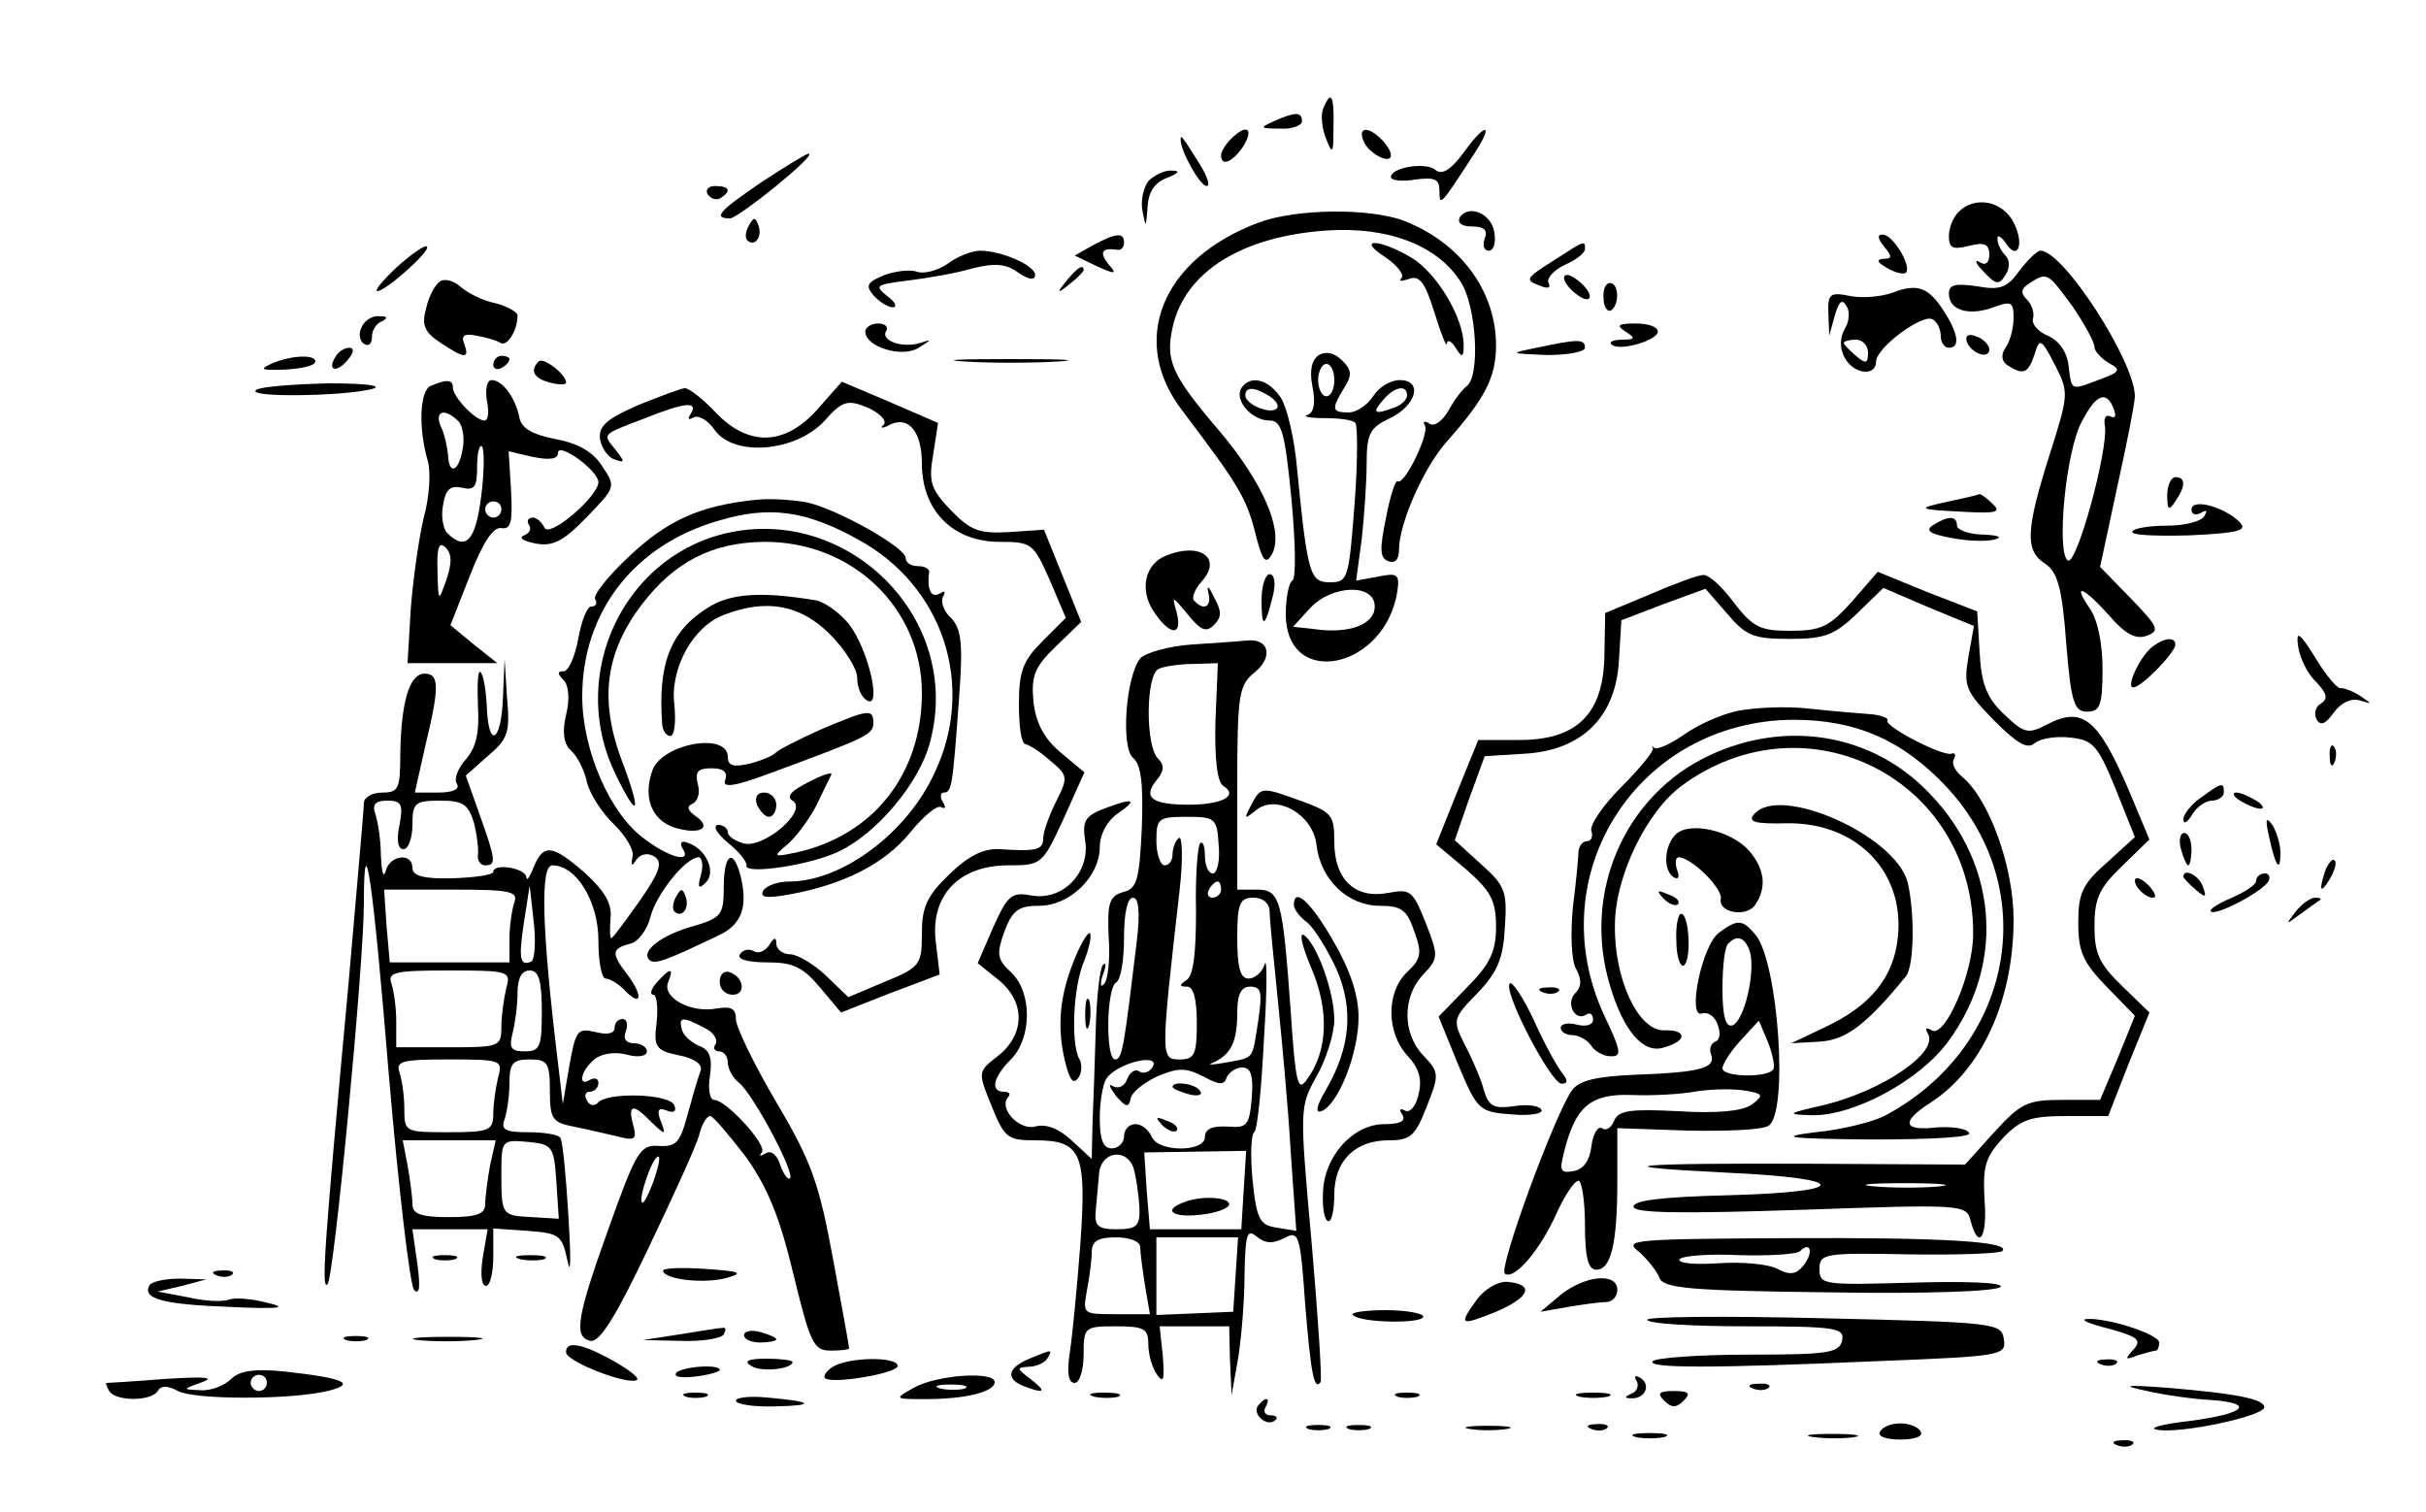 <?xml version="1.0" standalone="no"?>
<!DOCTYPE svg PUBLIC "-//W3C//DTD SVG 20010904//EN"
 "http://www.w3.org/TR/2001/REC-SVG-20010904/DTD/svg10.dtd">
<svg version="1.0" xmlns="http://www.w3.org/2000/svg"
 width="300pt" height="187pt" viewBox="0 0 300 187"
 preserveAspectRatio="xMidYMid meet">
<g transform="translate(0,187) scale(0.1,-0.1)"
fill="#000000" stroke="none">
<path d="M1636 1735 c-3 -8 -1 -25 4 -37 8 -20 9 -18 9 15 1 39 -3 47 -13 22z"/>
<path d="M1575 1720 c-18 -8 -17 -9 8 -9 15 -1 27 4 27 9 0 12 -8 12 -35 0z"/>
<path d="M1522 1698 c-7 -7 -12 -16 -12 -20 0 -15 15 -8 28 12 13 22 3 27 -16
8z"/>
<path d="M1686 1696 c6 -16 34 -30 34 -18 0 5 -5 13 -12 20 -16 16 -29 15 -22
-2z"/>
<path d="M1809 1680 c-15 -20 -26 -27 -34 -20 -12 10 -55 3 -55 -9 0 -4 14 -6
30 -3 24 3 30 1 30 -14 0 -20 1 -19 45 49 23 36 11 35 -16 -3z"/>
<path d="M1460 1697 c0 -14 24 -57 32 -57 5 0 1 12 -9 28 -22 35 -23 36 -23
29z"/>
<path d="M942 1645 c-53 -36 -61 -45 -39 -45 11 1 108 79 97 80 -3 0 -29 -16
-58 -35z"/>
<path d="M1420 1646 c-6 -8 -10 -25 -7 -38 4 -20 4 -20 6 5 1 19 8 31 24 37
15 6 17 9 6 9 -9 1 -22 -6 -29 -13z"/>
<path d="M875 1630 c4 -6 11 -8 16 -5 14 9 11 15 -7 15 -8 0 -12 -5 -9 -10z"/>
<path d="M2422 1608 c-7 -7 -12 -20 -12 -30 0 -15 5 -17 25 -12 19 5 25 2 25
-11 0 -10 -5 -14 -12 -9 -7 4 -5 -2 5 -12 15 -16 19 -17 27 -4 6 9 5 19 0 24
-6 6 -10 15 -10 21 0 5 4 3 10 -5 15 -24 24 -2 10 25 -14 27 -48 33 -68 13z"/>
<path d="M1557 1595 c-121 -45 -162 -147 -94 -234 68 -90 78 -106 89 -149 9
-36 13 -41 21 -27 15 28 -11 88 -65 152 -59 69 -67 87 -58 128 15 69 86 113
191 120 75 5 136 -18 165 -63 20 -30 25 -119 7 -130 -5 -4 -15 -17 -22 -30 -7
-12 -17 -20 -23 -16 -6 4 -9 3 -6 -2 6 -10 -26 -76 -34 -69 -2 2 -9 -18 -14
-45 -8 -39 -8 -50 3 -54 8 -3 13 2 13 14 0 33 31 103 60 135 46 52 60 78 60
118 0 67 -44 127 -114 154 -42 16 -133 15 -179 -2z"/>
<path d="M1805 1601 c-3 -7 3 -11 15 -11 16 0 20 -5 16 -15 -3 -8 -1 -15 5
-15 6 0 9 10 7 22 -3 24 -32 36 -43 19z"/>
<path d="M926 1591 c-4 -7 -5 -15 -2 -18 9 -9 19 4 14 18 -4 11 -6 11 -12 0z"/>
<path d="M1352 1567 l-23 -13 27 -13 c24 -11 26 -10 14 3 -11 15 -7 20 13 17
4 0 7 4 7 9 0 13 -10 12 -38 -3z"/>
<path d="M2330 1565 c10 -12 10 -15 -1 -15 -9 -1 -8 -4 4 -11 10 -6 21 -9 24
-6 7 8 -16 47 -29 47 -7 0 -6 -5 2 -15z"/>
<path d="M491 1540 c-18 -17 -29 -30 -24 -30 11 1 66 50 61 55 -2 3 -19 -9
-37 -25z"/>
<path d="M1713 1552 c15 -10 24 -22 20 -26 -4 -4 0 -4 9 -1 13 5 20 -3 32 -42
8 -26 15 -43 15 -38 1 6 6 3 11 -5 8 -13 10 -12 10 3 0 34 -33 89 -64 108 -40
24 -70 25 -33 1z"/>
<path d="M1923 1549 c-38 -24 -38 -25 -17 -33 8 -3 12 -2 9 4 -3 5 5 15 19 22
14 6 26 15 26 20 0 11 0 11 -37 -13z"/>
<path d="M1172 1544 c-13 -9 -30 -13 -38 -10 -8 3 -26 1 -40 -4 -22 -9 -24
-13 -14 -25 7 -8 18 -15 24 -15 6 0 3 7 -7 14 -16 13 -14 14 25 19 24 3 60 9
80 15 28 7 42 6 57 -5 13 -9 21 -10 21 -3 0 12 -42 30 -68 30 -10 0 -28 -7
-40 -16z"/>
<path d="M2497 1535 c-15 -21 -24 -24 -52 -19 -27 4 -35 2 -35 -9 0 -21 25
-28 55 -17 22 8 25 7 25 -13 0 -12 -4 -29 -10 -37 -6 -9 -5 -17 3 -22 19 -12
25 -10 33 14 6 20 8 20 25 -13 18 -35 17 -37 -7 -113 -29 -92 -30 -117 -5
-133 15 -10 21 -29 26 -97 6 -75 10 -86 26 -86 16 0 19 8 19 53 0 31 -6 61
-16 75 -22 32 -8 27 25 -10 20 -23 33 -29 46 -24 16 6 14 11 -20 46 l-38 39
21 98 c12 54 22 105 22 113 0 43 -89 181 -117 180 -4 0 -16 -12 -26 -25z m66
-44 c15 -22 27 -44 27 -50 0 -5 8 -14 18 -20 15 -8 14 -11 -11 -20 -37 -14
-35 -15 -39 17 -2 17 -12 31 -26 37 -12 5 -20 15 -18 21 2 6 -1 17 -7 23 -9 9
-8 14 3 21 22 14 22 13 53 -29z m51 -127 c3 -8 2 -12 -4 -9 -6 3 -9 -2 -7 -12
4 -30 -35 -173 -46 -166 -14 9 -3 133 17 171 18 35 31 40 40 16z"/>
<path d="M1319 1523 c-13 -16 -12 -17 4 -4 9 7 17 15 17 17 0 8 -8 3 -21 -13z"/>
<path d="M544 1522 c-6 -4 -14 -19 -17 -33 -6 -21 -2 -30 18 -43 30 -20 36
-20 29 -1 -4 10 0 13 15 10 12 -2 25 -6 30 -9 8 -5 21 15 21 34 0 4 -12 11
-27 15 -16 3 -35 13 -43 20 -9 8 -20 11 -26 7z"/>
<path d="M1940 1515 c7 -8 17 -15 22 -15 6 0 5 7 -2 15 -7 8 -17 15 -22 15 -6
0 -5 -7 2 -15z"/>
<path d="M1983 1501 c0 -11 5 -17 9 -15 11 7 10 34 -1 34 -6 0 -9 -9 -8 -19z"/>
<path d="M2340 1508 c-14 -5 -37 -7 -52 -4 -25 5 -28 3 -27 -22 l1 -27 7 25
c5 17 9 21 14 12 5 -6 4 -20 -2 -29 -6 -11 -6 -24 0 -35 11 -21 39 -24 39 -5
0 17 58 60 70 52 6 -3 10 -13 10 -21 0 -8 5 -14 10 -14 14 0 12 17 -6 45 -19
30 -33 35 -64 23z m-30 -74 c0 -14 -3 -14 -15 -4 -8 7 -15 14 -15 16 0 2 7 4
15 4 8 0 15 -7 15 -16z"/>
<path d="M447 1465 c-4 -8 -2 -17 3 -20 6 -4 10 0 10 9 0 8 6 17 13 19 7 4 6
6 -4 6 -9 1 -19 -6 -22 -14z"/>
<path d="M1070 1460 c0 -19 46 -33 66 -20 16 10 17 11 2 6 -22 -7 -50 3 -42
15 3 5 -2 9 -10 9 -9 0 -16 -5 -16 -10z"/>
<path d="M2010 1460 c13 -8 12 -10 -4 -10 -11 0 -17 -3 -13 -6 9 -9 57 5 57
16 0 6 -12 10 -27 10 -22 0 -25 -2 -13 -10z"/>
<path d="M2432 1448 c5 -15 28 -23 28 -10 0 5 -7 13 -16 16 -10 4 -14 1 -12
-6z"/>
<path d="M1900 1440 c-34 -7 -34 -7 13 -9 26 0 47 4 47 9 0 11 -8 11 -60 0z"/>
<path d="M415 1429 c-11 -17 1 -21 15 -4 8 9 8 15 2 15 -6 0 -14 -5 -17 -11z"/>
<path d="M1631 1431 c-9 -6 -12 -19 -8 -39 4 -20 2 -32 -6 -35 -7 -2 3 -4 21
-4 17 0 35 -2 38 -6 3 -3 3 -49 -1 -101 -7 -91 -8 -96 -30 -96 -25 0 -28 8
-41 140 -3 36 -12 75 -20 88 -15 23 -38 29 -49 12 -9 -15 13 -40 35 -40 15 0
19 -15 27 -97 5 -54 6 -99 1 -101 -4 -2 -8 -21 -8 -41 0 -94 123 -69 138 28 3
21 0 23 -24 18 l-27 -5 7 52 c3 28 6 70 6 93 0 36 4 44 27 55 35 16 43 48 14
48 -12 0 -26 -9 -33 -20 -7 -11 -21 -20 -30 -20 -21 0 -22 4 -6 30 10 16 10
22 -2 34 -10 10 -20 12 -29 7z m19 -31 c0 -11 -4 -20 -10 -20 -5 0 -10 9 -10
20 0 11 5 20 10 20 6 0 10 -9 10 -20z m-80 -20 c8 -5 12 -12 9 -15 -8 -8 -39
5 -39 16 0 11 11 11 30 -1z m170 1 c0 -5 -7 -12 -16 -15 -24 -9 -28 -7 -14 9
14 17 30 20 30 6z m-40 -261 c0 -22 -31 -34 -74 -28 l-27 3 21 23 c27 29 80
31 80 2z"/>
<path d="M335 1420 c-15 -7 -11 -8 17 -7 21 1 38 5 38 10 0 9 -30 8 -55 -3z"/>
<path d="M610 1419 c0 -5 5 -7 10 -4 6 3 10 8 10 11 0 2 -4 4 -10 4 -5 0 -10
-5 -10 -11z"/>
<path d="M666 1423 c-11 -11 -6 -21 14 -26 11 -3 20 -3 20 0 0 10 -28 32 -34
26z"/>
<path d="M1193 1423 c31 -2 83 -2 115 0 31 2 5 3 -58 3 -63 0 -89 -1 -57 -3z"/>
<path d="M317 1388 c-15 -10 109 -8 143 1 15 4 -7 7 -53 7 -43 -1 -84 -4 -90
-8z"/>
<path d="M533 1393 c-14 -5 -16 -52 -4 -93 4 -14 2 -45 -5 -70 -6 -25 -13 -75
-16 -112 l-4 -68 56 0 55 0 -29 23 -29 24 24 61 c16 41 29 61 39 59 12 -2 14
8 12 46 l-3 49 30 -7 c20 -4 31 -3 31 5 0 14 49 -21 50 -36 0 -18 -62 -71 -67
-56 -3 6 -9 12 -14 12 -6 0 -8 -4 -5 -9 4 -5 0 -11 -6 -13 -7 -3 -1 -7 14 -10
21 -4 34 2 63 32 36 37 37 38 20 63 -11 18 -30 29 -58 34 -30 6 -43 14 -45 28
-5 24 -21 45 -34 45 -6 0 -8 -11 -6 -25 3 -14 2 -25 -3 -25 -11 0 -39 29 -39
41 0 10 -8 10 -27 2z m34 -44 c5 -5 8 -21 5 -35 -5 -28 -17 -32 -18 -6 -1 9
-4 25 -9 35 -8 19 5 23 22 6z m28 -93 c-7 -55 -19 -68 -42 -45 -5 5 -8 21 -5
35 3 19 9 24 23 21 16 -4 19 1 19 26 0 17 3 28 6 25 3 -4 3 -31 -1 -62z m25
-16 c0 -5 -4 -10 -10 -10 -5 0 -10 5 -10 10 0 6 5 10 10 10 6 0 10 -4 10 -10z
m-68 -87 c-10 -28 -10 -28 -11 12 -1 28 2 36 10 28 8 -8 8 -19 1 -40z"/>
<path d="M1011 1364 c-40 -45 -85 -47 -126 -4 -16 17 -33 30 -38 30 -4 0 -31
-10 -58 -21 -39 -17 -49 -26 -47 -42 2 -11 10 -23 18 -25 13 -5 13 -3 1 12
-16 20 -18 18 37 39 50 20 66 21 56 5 -4 -6 -3 -8 4 -4 6 3 18 -4 26 -16 24
-33 99 -27 135 11 23 26 29 27 54 17 15 -7 24 -16 20 -21 -5 -4 -3 -5 4 -2 25
15 43 -5 43 -46 0 -58 38 -97 96 -97 40 0 42 -2 62 -47 l20 -47 -29 -29 c-24
-24 -29 -37 -29 -78 0 -27 3 -49 8 -49 4 -1 18 -9 30 -20 23 -19 23 -21 8 -51
-9 -18 -16 -38 -16 -46 0 -14 -9 -16 -54 -13 -20 1 -38 -8 -62 -31 -28 -27
-34 -41 -34 -73 0 -39 -2 -42 -46 -60 l-45 -19 -28 27 c-15 14 -35 26 -44 26
-9 0 -17 6 -17 13 0 9 -3 8 -9 -2 -5 -7 -13 -11 -19 -7 -6 3 -13 2 -17 -4 -4
-6 9 -10 34 -10 32 0 44 -6 65 -31 l26 -31 61 24 61 23 -5 42 c-6 56 29 93 90
93 41 0 42 1 68 57 l26 58 -30 25 c-20 17 -30 36 -33 62 -3 32 1 43 28 69 l31
30 -23 57 -23 57 -44 -3 c-36 -2 -47 2 -71 27 -25 26 -28 35 -22 69 l6 39 -60
26 -59 25 -30 -34z"/>
<path d="M2680 1258 c0 -19 2 -20 10 -8 13 19 13 30 0 30 -5 0 -10 -10 -10
-22z"/>
<path d="M935 1252 c-69 -7 -109 -25 -156 -69 -27 -25 -46 -49 -43 -54 3 -5 1
-9 -5 -9 -5 0 -12 -18 -16 -40 -4 -22 -12 -40 -18 -40 -8 0 -8 -3 0 -11 6 -6
8 -23 3 -43 -5 -21 -3 -36 6 -44 8 -7 17 -25 20 -40 4 -15 19 -38 34 -52 14
-14 25 -32 22 -40 -2 -11 -1 -12 5 -3 5 7 14 9 22 4 11 -7 7 -19 -18 -55 -18
-25 -33 -46 -35 -46 -2 0 -2 11 -1 25 2 17 -7 33 -31 55 -41 36 -52 37 -64 8
-5 -13 -9 -18 -9 -13 -1 12 -41 18 -41 7 0 -4 -23 -7 -50 -8 -36 -1 -50 3 -50
13 0 19 -28 16 -33 -4 -3 -10 -5 -1 -6 19 0 20 -4 43 -7 52 -4 11 0 16 15 16
17 0 20 -4 15 -30 -4 -19 -2 -30 5 -30 6 0 11 14 11 30 0 27 3 30 34 30 28 0
35 -4 42 -27 4 -16 6 -34 5 -40 -1 -7 3 -13 9 -13 14 0 13 7 -7 63 l-17 48 27
24 c25 21 28 29 24 72 l-3 48 -2 -47 c-2 -56 -18 -65 -20 -12 -1 20 -4 40 -8
43 -3 3 -4 -15 -3 -41 2 -34 -2 -52 -15 -67 -10 -11 -15 -25 -11 -30 4 -7 -5
-11 -23 -11 l-29 0 13 58 c18 74 17 89 -1 89 -19 0 -29 -36 -30 -99 0 -43 -2
-48 -22 -48 -13 0 -23 -6 -23 -13 0 -7 -9 -108 -19 -223 -30 -325 -34 -380
-26 -372 8 7 45 395 45 472 0 102 11 31 31 -215 12 -140 26 -258 31 -264 7 -7
8 4 4 33 l-6 42 46 0 47 0 -6 -35 c-3 -19 -2 -35 4 -35 5 0 9 16 9 36 l0 35
43 -3 c39 -3 42 -5 49 -38 4 -19 4 6 1 55 -3 50 -7 93 -10 98 -2 4 -20 7 -40
7 -28 0 -34 3 -29 16 3 9 6 29 6 45 0 24 4 29 25 29 22 0 25 -4 25 -39 0 -34
3 -39 29 -44 16 -3 40 -9 54 -12 22 -6 25 -4 20 14 -7 26 0 27 23 3 17 -16 18
-16 11 2 -5 13 -3 17 7 13 9 -4 13 -1 10 6 -5 15 -85 17 -95 3 -4 -4 -10 -3
-13 3 -4 6 -2 11 3 11 6 0 11 5 11 11 0 5 -4 7 -10 4 -16 -10 -12 11 5 25 8 7
25 10 40 6 14 -4 25 -2 25 4 0 5 -7 10 -16 10 -10 0 -14 6 -10 15 3 8 1 15 -4
15 -6 0 -10 -5 -10 -11 0 -7 -9 -9 -24 -5 -22 5 -24 2 -32 -42 l-8 -47 -7 59
c-19 159 -21 236 -6 236 30 0 57 -45 57 -93 0 -26 4 -47 9 -47 5 0 17 -7 25
-16 20 -20 21 -4 1 22 -19 25 -19 31 4 37 10 2 21 17 25 32 7 29 44 75 60 75
4 0 6 -10 3 -21 -5 -17 -3 -19 6 -10 13 13 0 42 -23 49 -7 3 -10 0 -6 -7 12
-18 -14 -13 -46 11 -43 30 -78 110 -78 177 0 104 64 187 168 217 63 19 108 13
173 -23 105 -57 146 -180 95 -288 -34 -75 -115 -135 -180 -135 -14 0 -28 -5
-32 -11 -5 -9 4 -10 32 -5 67 12 118 38 149 76 17 21 34 35 39 32 5 -3 6 0 2
6 -4 7 -3 12 1 12 10 0 11 7 19 117 5 68 3 85 -10 99 -9 8 -13 20 -10 26 4 7
2 8 -4 4 -11 -6 -16 6 -13 27 0 4 -6 7 -14 7 -8 0 -15 4 -15 10 0 13 -85 61
-123 69 -18 3 -45 5 -62 3z m-299 -498 c-3 -9 -6 -29 -6 -45 l0 -29 -74 0 -74
0 -4 45 -3 45 83 0 c73 0 83 -2 78 -16z m21 -73 c-14 -6 -16 3 -9 49 l7 45 5
-45 c3 -25 1 -47 -3 -49z m-31 -33 c-3 -13 -6 -34 -6 -48 0 -24 -2 -25 -65
-25 l-65 0 0 32 c0 17 -3 38 -6 47 -5 14 5 16 71 16 75 0 77 -1 71 -22z m44
-28 c0 -44 -2 -50 -21 -50 -17 0 -20 4 -15 23 3 12 6 34 6 50 0 17 5 27 15 27
11 0 15 -12 15 -50z m-54 -82 c-3 -13 -6 -33 -6 -45 0 -21 -5 -23 -55 -23 -54
0 -55 0 -55 29 0 16 -3 36 -6 45 -5 14 4 16 61 16 65 0 67 -1 61 -22z m-10
-109 c-3 -17 -6 -39 -6 -48 0 -12 -10 -16 -45 -16 -35 0 -45 4 -45 16 0 9 -3
31 -6 48 l-6 31 57 0 58 0 -7 -31z m82 -20 l3 -46 -33 2 c-38 2 -38 2 -38 56
0 39 1 40 33 37 30 -3 32 -5 35 -49z"/>
<path d="M2410 1250 c-42 -9 -39 -10 21 -13 38 -2 44 0 33 10 -7 7 -14 12 -16
12 -2 -1 -19 -5 -38 -9z"/>
<path d="M2710 1240 c0 -6 5 -8 12 -4 7 4 8 3 4 -4 -4 -7 -25 -12 -46 -12 -21
0 -41 -3 -43 -7 -3 -5 29 -6 70 -5 63 3 73 6 62 17 -20 19 -59 29 -59 15z"/>
<path d="M2391 1221 c-11 -7 -5 -11 21 -16 20 -4 44 -5 55 -2 10 3 4 5 -14 6
-18 0 -33 6 -33 11 0 12 -10 13 -29 1z"/>
<path d="M881 1206 c-118 -39 -176 -178 -120 -293 29 -60 33 -49 7 19 -27 74
-19 132 26 191 40 52 86 76 150 77 110 1 196 -82 196 -187 0 -100 -60 -176
-155 -197 -29 -6 -30 -6 -10 11 11 10 27 32 35 48 8 17 16 33 18 37 2 4 -11 0
-28 -9 -22 -11 -28 -18 -20 -23 20 -12 -35 -59 -60 -53 -11 3 -20 9 -20 14 0
5 -6 9 -12 9 -7 -1 -2 -10 12 -22 14 -11 24 -24 23 -28 -3 -12 78 0 114 17 47
22 100 85 113 135 43 159 -112 304 -269 254z"/>
<path d="M1442 1183 c-26 -10 -33 -42 -16 -68 20 -31 37 -33 29 -2 -6 21 -6
21 14 -3 16 -20 23 -22 32 -13 10 10 10 17 0 35 -6 13 -9 15 -7 6 5 -18 -5
-24 -17 -11 -4 3 0 14 9 24 26 29 -2 49 -44 32z"/>
<path d="M1560 1128 c0 -36 4 -35 14 5 4 16 2 27 -4 27 -5 0 -10 -14 -10 -32z"/>
<path d="M2040 1135 l-55 -23 -1 -52 c-1 -73 -34 -105 -105 -105 l-51 0 -26
-64 -26 -65 37 -31 c31 -27 37 -39 37 -71 0 -30 -7 -46 -36 -75 l-35 -36 24
-59 c24 -57 26 -59 67 -62 23 -2 39 1 36 6 -3 5 -18 7 -35 4 -24 -3 -30 0 -36
20 -3 12 -14 38 -23 55 -16 32 -16 33 15 65 25 26 32 43 34 82 3 44 0 51 -29
77 l-33 30 18 52 19 52 49 3 c71 4 113 45 117 115 l3 50 52 20 52 19 27 -31
c23 -27 32 -31 77 -31 44 0 56 5 83 31 l33 32 56 -24 56 -23 -7 -39 c-6 -36
-3 -42 32 -78 28 -28 41 -36 50 -28 7 6 27 9 44 7 28 -3 34 -9 56 -63 l24 -60
-35 -32 c-30 -26 -35 -38 -35 -74 0 -36 6 -49 35 -79 l35 -36 -21 -52 -22 -52
-47 0 c-43 0 -51 -4 -84 -40 l-36 -40 -187 1 c-228 1 -269 -3 -108 -11 155 -7
155 -24 0 -28 -77 -2 -115 -6 -115 -14 0 -8 56 -9 206 -4 202 7 206 7 211 -14
10 -37 21 -20 17 28 -2 40 1 51 23 75 22 23 35 27 78 27 l52 0 25 64 26 64
-34 33 c-28 27 -34 40 -34 74 0 34 6 47 34 74 l34 33 -26 62 c-38 88 -57 103
-101 80 -23 -12 -28 -11 -53 13 -21 20 -28 37 -30 77 l-3 50 -62 24 -61 25
-32 -37 c-28 -31 -38 -36 -76 -36 -37 0 -46 4 -70 35 -14 19 -31 35 -38 34 -6
0 -36 -11 -66 -24z m358 -732 c-21 -2 -57 -2 -80 0 -24 2 -7 4 37 4 44 0 63
-2 43 -4z"/>
<path d="M876 1119 c-47 -29 -63 -70 -57 -146 1 -7 5 -13 10 -13 5 0 7 17 5
38 -6 45 23 98 62 112 52 20 94 12 130 -24 19 -19 34 -43 34 -54 0 -12 5 -24
12 -28 19 -12 2 63 -22 94 -12 15 -32 29 -43 30 -67 11 -104 8 -131 -9z"/>
<path d="M2842 1070 c2 -13 11 -33 22 -43 14 -15 15 -21 6 -27 -7 -4 -9 -13
-5 -20 5 -8 11 -5 21 9 9 12 21 18 32 15 16 -5 16 -5 0 6 -10 6 -21 10 -24 9
-4 0 -18 16 -31 38 -20 32 -24 34 -21 13z"/>
<path d="M1473 1073 c-28 -2 -56 -10 -63 -17 -18 -23 -24 -110 -9 -123 10 -8
13 -32 11 -86 -3 -65 -6 -76 -23 -80 -17 -5 -20 -13 -18 -56 2 -28 -1 -54 -6
-58 -4 -5 -5 1 -1 12 4 11 4 16 0 12 -4 -4 -8 -40 -9 -80 -1 -39 -3 -92 -4
-116 l-1 -44 -25 23 c-15 14 -31 21 -45 17 -20 -5 -46 23 -33 37 3 3 1 6 -5 6
-18 0 -14 18 8 40 26 26 27 83 0 108 -17 16 -18 22 -8 50 10 27 18 32 43 32
38 0 75 36 75 73 0 15 9 32 22 41 26 18 20 20 -17 6 -23 -9 -27 -15 -23 -40 6
-40 -29 -75 -68 -67 -23 4 -28 0 -46 -40 l-19 -44 25 -20 c34 -27 34 -67 1
-94 -26 -20 -26 -20 -9 -62 16 -40 20 -43 54 -43 57 0 64 -15 56 -128 -4 -53
-10 -114 -13 -134 -4 -25 -2 -38 6 -38 6 0 11 16 11 35 0 34 1 35 40 35 35 0
40 -3 40 -22 0 -13 5 -30 11 -38 8 -11 9 -6 7 23 l-4 37 43 0 43 0 1 -42 2
-43 8 45 c4 25 8 71 8 104 1 50 3 57 15 47 11 -9 20 -9 34 -2 18 10 20 5 26
-82 7 -85 11 -107 19 -96 2 2 -3 80 -11 172 -15 167 -15 168 6 206 12 21 22
53 22 70 0 35 -22 95 -38 105 -6 3 -1 -16 10 -42 22 -52 20 -102 -6 -137 -11
-16 -14 -5 -20 86 -10 138 -13 149 -42 149 l-24 0 0 126 c0 117 2 127 22 143
23 19 17 42 -10 39 -9 -1 -40 -3 -69 -5z m30 -95 c-1 -47 2 -75 10 -80 19 -12
-2 -23 -43 -23 -46 0 -57 9 -40 30 10 12 10 19 2 27 -16 16 -15 105 1 111 6 3
26 6 42 6 l31 1 -3 -72z m4 -153 c2 -19 -2 -35 -7 -35 -6 0 -10 10 -10 22 0
12 -3 19 -6 15 -3 -3 -6 -41 -5 -83 0 -52 -3 -81 -12 -86 -9 -6 -9 -8 1 -8 8
0 12 -16 12 -45 0 -39 -3 -45 -21 -45 -24 0 -24 1 0 212 4 37 3 64 -1 62 -4
-3 -8 -12 -8 -20 0 -8 -4 -14 -10 -14 -5 0 -10 14 -10 30 0 28 2 30 38 30 35
0 37 -2 39 -35z m3 -55 c0 -5 -5 -10 -11 -10 -5 0 -7 5 -4 10 3 6 8 10 11 10
2 0 4 -4 4 -10z m-104 -62 c-16 -132 -18 -148 -27 -148 -12 0 -11 87 1 95 6 3
10 28 10 56 0 29 4 49 11 49 7 0 9 -17 5 -52z m164 35 c0 -10 5 -58 10 -108 5
-49 13 -134 16 -188 l7 -99 -24 4 c-21 3 -25 10 -30 58 -3 30 -2 57 2 60 4 3
9 55 12 115 4 61 4 102 1 93 -3 -10 -12 -18 -20 -18 -10 0 -14 13 -14 50 0 43
3 50 20 50 12 0 20 -7 20 -17z m-14 -135 c-8 -50 -4 -45 -41 -52 -17 -3 -23
-3 -15 0 22 10 30 25 30 62 0 23 5 32 16 32 14 0 15 -7 10 -42z m-131 -58 c-4
-6 -11 -8 -16 -5 -5 4 -12 -1 -15 -9 -3 -9 -11 -13 -18 -9 -6 4 -4 -1 4 -12
12 -14 16 -15 18 -4 1 8 16 20 33 28 26 11 35 11 57 0 20 -11 26 -11 29 -1 3
6 11 12 19 12 11 0 14 -10 12 -37 -3 -35 -6 -38 -30 -36 -19 1 -28 -3 -28 -13
0 -19 -59 -19 -66 1 -4 8 -12 15 -20 15 -8 0 -14 -7 -14 -15 0 -8 -7 -15 -15
-15 -11 0 -15 11 -15 38 0 20 4 42 8 48 13 20 69 33 57 14z m-16 -172 c1 -24
-3 -28 -28 -28 -23 0 -28 4 -26 23 1 12 3 32 4 44 1 29 34 35 43 8 3 -11 6
-32 7 -47z m129 21 l-3 -49 -57 0 -56 0 -4 48 -3 47 63 1 63 1 -3 -48z m-128
-71 c0 -7 3 -29 6 -48 l6 -35 -42 0 c-41 0 -41 0 -36 29 3 15 6 37 6 47 0 14
7 19 30 19 17 0 30 -5 30 -12z m118 -34 l-3 -46 -47 -2 -48 -2 0 48 0 48 51 0
50 0 -3 -46z"/>
<path d="M1450 526 c0 -2 9 -6 20 -9 11 -3 18 -1 14 4 -5 9 -34 13 -34 5z"/>
<path d="M1437 479 c7 -7 15 -10 18 -7 3 3 -2 9 -12 12 -14 6 -15 5 -6 -5z"/>
<path d="M1463 383 c-26 -10 -12 -19 22 -15 19 2 35 8 35 13 0 9 -36 11 -57 2z"/>
<path d="M2664 1072 c-16 -10 -36 -52 -26 -52 10 0 52 43 52 53 0 9 -12 9 -26
-1z"/>
<path d="M2149 991 c-20 -4 -49 -17 -66 -29 -17 -12 -33 -19 -37 -17 -3 3 -4
3 -2 0 2 -3 -16 -25 -39 -48 -23 -23 -40 -48 -37 -55 2 -6 0 -12 -5 -12 -6 0
-10 -6 -11 -12 0 -7 -3 -39 -7 -70 -3 -32 -2 -66 4 -76 7 -13 7 -22 -1 -30
-12 -12 -1 -35 13 -27 5 4 9 1 9 -6 0 -6 -8 -9 -20 -6 -11 3 -20 1 -20 -4 0
-5 7 -9 15 -9 7 0 18 -6 22 -12 4 -7 15 -14 24 -14 15 -1 14 6 -7 50 -81 174
41 365 234 366 78 0 136 -26 190 -84 118 -128 81 -322 -78 -406 -14 -7 -52
-17 -85 -20 -48 -6 -35 -8 68 -9 78 0 126 3 122 8 -3 6 -21 8 -40 7 -42 -5
-45 7 -7 31 63 41 102 127 102 226 0 65 -30 148 -63 176 -9 7 -14 17 -11 22 3
5 2 9 -3 7 -12 -3 -83 34 -79 41 2 3 -8 7 -22 8 -15 1 -49 4 -77 7 -27 3 -66
1 -86 -3z"/>
<path d="M1015 968 c-27 -12 -52 -25 -55 -28 -3 -4 -17 -10 -32 -14 -21 -5
-28 -3 -28 8 0 31 -80 17 -93 -16 -12 -33 -2 -61 26 -71 32 -10 49 -1 27 14
-10 7 -11 12 -4 15 7 3 10 14 7 24 -4 16 0 20 17 20 15 0 20 -5 17 -14 -5 -11
11 -9 61 10 114 42 122 46 122 60 0 18 -6 17 -65 -8z"/>
<path d="M2114 936 c-105 -49 -158 -170 -123 -285 17 -57 42 -85 67 -76 29 8
28 22 0 21 -32 -1 -62 63 -61 130 0 60 39 140 82 172 154 114 362 9 361 -183
0 -49 -35 -129 -51 -119 -7 4 -9 3 -5 -4 14 -23 -55 -70 -127 -88 -48 -11 -49
-12 -16 -13 51 -1 133 43 168 91 73 99 61 227 -31 315 -70 67 -172 82 -264 39z"/>
<path d="M2881 934 c0 -11 3 -14 6 -6 3 7 2 16 -1 19 -3 4 -6 -2 -5 -13z"/>
<path d="M1548 876 c-10 -19 -10 -20 5 -8 25 21 71 -5 75 -43 5 -43 39 -75 78
-75 27 0 34 -5 43 -32 10 -27 8 -34 -9 -50 -26 -25 -26 -75 1 -104 14 -15 18
-29 13 -48 -3 -14 -11 -23 -17 -19 -6 3 -7 1 -3 -5 5 -8 -2 -12 -22 -12 -39 0
-75 -40 -76 -85 -1 -19 2 -35 7 -35 4 0 7 15 7 33 0 42 26 67 67 67 27 0 33 5
47 41 16 40 16 43 -4 64 -26 27 -26 73 0 100 19 20 19 23 3 64 -16 40 -19 42
-46 37 -41 -8 -67 16 -67 63 0 34 -3 37 -45 52 -44 16 -46 16 -57 -5z"/>
<path d="M2722 884 c-12 -8 -22 -21 -22 -27 0 -7 5 -4 11 6 5 9 17 17 24 17 8
0 15 5 15 10 0 13 -2 13 -28 -6z"/>
<path d="M936 875 c4 -8 10 -15 15 -15 5 0 9 7 9 15 0 8 -7 15 -15 15 -9 0
-12 -6 -9 -15z"/>
<path d="M2770 880 c8 -5 20 -10 25 -10 6 0 3 5 -5 10 -8 5 -19 10 -25 10 -5
0 -3 -5 5 -10z"/>
<path d="M2169 863 c-8 -9 1 -12 39 -11 87 2 147 -59 139 -140 -5 -51 -34 -86
-92 -113 l-40 -19 35 2 c33 2 58 21 107 81 10 13 11 78 2 116 -15 58 -159 122
-190 84z"/>
<path d="M2806 835 c8 -37 14 -45 14 -19 0 10 -5 26 -10 34 -8 11 -9 7 -4 -15z"/>
<path d="M2072 838 c-14 -14 -16 -44 -2 -53 6 -3 7 1 4 9 -3 9 -2 16 2 16 17
-1 54 -39 52 -51 -4 -18 33 -24 43 -7 14 21 11 44 -8 66 -22 25 -74 37 -91 20z"/>
<path d="M2697 820 c3 -11 7 -20 9 -20 2 0 4 9 4 20 0 11 -4 20 -9 20 -5 0 -7
-9 -4 -20z"/>
<path d="M895 773 c0 -34 -3 -38 -37 -48 -40 -11 -66 -31 -55 -42 7 -6 20 -1
87 31 27 13 35 35 26 72 -9 36 -21 29 -21 -13z"/>
<path d="M2876 795 c-9 -26 -7 -32 5 -12 6 10 9 21 6 23 -2 3 -7 -2 -11 -11z"/>
<path d="M2640 781 c0 -10 19 -25 25 -20 1 2 -3 10 -11 17 -8 7 -14 8 -14 3z"/>
<path d="M2700 786 c0 -2 7 -9 15 -16 13 -11 14 -10 9 4 -5 14 -24 23 -24 12z"/>
<path d="M2790 781 c0 -5 -14 -14 -30 -21 -17 -7 -29 -15 -26 -17 6 -6 63 24
71 37 3 5 1 10 -4 10 -6 0 -11 -4 -11 -9z"/>
<path d="M836 761 c-4 -7 -5 -15 -2 -18 9 -9 19 4 14 18 -4 11 -6 11 -12 0z"/>
<path d="M2057 759 c7 -7 15 -10 18 -7 3 3 -2 9 -12 12 -14 6 -15 5 -6 -5z"/>
<path d="M1600 751 c0 -5 7 -15 17 -22 9 -8 25 -34 36 -58 21 -49 17 -96 -13
-148 -12 -20 -14 -30 -6 -27 21 8 46 72 46 116 0 27 -10 58 -31 94 -28 49 -49
68 -49 45z"/>
<path d="M2839 743 c-13 -17 -13 -17 6 -3 11 8 22 16 24 17 2 2 0 3 -6 3 -6 0
-17 -8 -24 -17z"/>
<path d="M2073 706 c0 -19 5 -32 9 -30 10 6 7 64 -3 64 -4 0 -7 -15 -6 -34z"/>
<path d="M2126 717 c-22 -16 -40 -108 -21 -100 7 2 16 -4 19 -14 4 -10 3 -19
-3 -21 -5 -2 -8 -9 -5 -16 6 -17 -14 -22 -95 -25 -47 -2 -68 -7 -77 -19 -21
-29 -92 -222 -83 -227 12 -8 44 30 64 75 10 22 22 40 27 40 4 0 8 -25 8 -55 0
-40 4 -55 14 -55 18 0 26 31 26 110 l0 65 87 -3 c49 -1 93 1 100 6 25 16 12
202 -16 236 -16 19 -22 20 -45 3z m38 -24 c7 -25 -7 -86 -22 -91 -8 -2 -12 11
-12 46 0 27 3 52 7 55 11 12 21 8 27 -10z m29 -145 c-6 -11 -63 -10 -63 1 0 5
10 21 22 34 l23 25 11 -26 c6 -15 9 -30 7 -34z m-27 -44 c-12 -8 -42 -11 -91
-8 -59 3 -74 1 -79 -12 -3 -8 -10 -13 -15 -9 -5 3 -11 -7 -13 -22 -2 -18 -10
-29 -22 -31 -16 -3 -18 0 -12 23 14 57 33 73 84 71 26 -1 60 1 77 4 16 3 43 4
59 2 27 -4 28 -6 12 -18z"/>
<path d="M1326 677 c-17 -44 -19 -84 -7 -127 5 -17 9 -21 15 -12 4 6 4 17 1
22 -11 18 -8 89 5 120 7 17 10 33 8 36 -3 2 -13 -15 -22 -39z"/>
<path d="M812 655 c-7 -8 -9 -15 -4 -15 4 0 6 -15 4 -34 -4 -31 -1 -35 28 -41
20 -4 30 -12 26 -20 -3 -8 -10 -32 -16 -54 -9 -34 -14 -39 -35 -38 -23 2 -28
-6 -61 -98 -41 -114 -45 -138 -24 -143 12 -2 32 31 72 115 31 65 60 128 63
141 3 12 9 22 13 22 4 0 23 -23 44 -50 27 -38 42 -74 59 -145 21 -86 25 -95
46 -95 13 0 23 1 23 3 0 2 -9 52 -20 111 -17 92 -26 119 -70 193 -27 46 -50
93 -50 103 0 13 -6 16 -24 13 -31 -6 -67 13 -60 32 8 19 3 19 -14 0z m59 -56
c11 -5 17 -14 14 -20 -4 -5 -1 -9 4 -9 6 0 11 -6 11 -14 0 -7 6 -19 14 -25 18
-15 69 -111 63 -118 -3 -2 -8 5 -12 16 -4 13 -11 19 -18 15 -7 -4 -9 -4 -5 1
8 8 -44 65 -59 65 -5 0 -8 13 -5 30 3 22 0 32 -14 37 -11 5 -20 14 -21 21 -4
15 2 15 28 1z m-63 -190 c-6 -16 -12 -28 -14 -26 -5 5 13 57 20 57 3 0 0 -14
-6 -31z"/>
<path d="M890 656 c0 -9 7 -16 16 -16 17 0 14 22 -4 28 -7 2 -12 -3 -12 -12z"/>
<path d="M1867 654 c-9 -9 51 -124 64 -124 8 0 8 4 1 13 -6 7 -22 36 -35 65
-13 28 -27 49 -30 46z"/>
<path d="M1908 643 c7 -3 16 -2 19 1 4 3 -2 6 -13 5 -11 0 -14 -3 -6 -6z"/>
<path d="M1342 615 c0 -16 2 -22 5 -12 2 9 2 23 0 30 -3 6 -5 -1 -5 -18z"/>
<path d="M2027 322 c11 -10 22 -24 25 -32 5 -13 37 -16 211 -18 116 -2 208 1
211 7 3 5 -41 7 -109 5 -110 -3 -115 -3 -115 17 0 19 6 20 110 18 61 -1 113 1
116 4 12 12 -76 17 -266 16 -192 -1 -203 -2 -183 -17z m203 -17 c-9 -11 -17
-12 -32 -4 -11 6 -44 9 -73 7 -30 -2 -51 0 -48 5 3 4 36 7 73 5 38 -1 72 1 76
5 13 13 17 -2 4 -18z"/>
<path d="M538 313 c6 -2 18 -2 25 0 6 3 1 5 -13 5 -14 0 -19 -2 -12 -5z"/>
<path d="M643 313 c9 -2 23 -2 30 0 6 3 -1 5 -18 5 -16 0 -22 -2 -12 -5z"/>
<path d="M820 299 c0 -11 51 -17 79 -9 21 6 17 8 -27 11 -28 2 -52 1 -52 -2z"/>
<path d="M268 293 c7 -3 16 -2 19 1 4 3 -2 6 -13 5 -11 0 -14 -3 -6 -6z"/>
<path d="M185 281 c-10 -17 17 -24 99 -27 62 -3 73 -1 47 5 -19 5 -40 7 -48 4
-7 -3 -30 -2 -51 3 l-37 7 30 7 30 8 -32 1 c-17 0 -34 -3 -38 -8z"/>
<path d="M1827 264 c-24 -33 -22 -34 23 -16 42 18 48 34 14 37 -11 1 -28 -9
-37 -21z"/>
<path d="M1930 269 l-25 -21 34 6 c18 3 40 6 47 6 8 0 14 7 14 15 0 22 -40 18
-70 -6z"/>
<path d="M1673 244 c9 -10 87 -11 87 -2 0 4 -21 8 -47 8 -25 0 -44 -3 -40 -6z"/>
<path d="M2037 238 c2 -5 58 -8 124 -8 109 0 120 -2 117 -17 -3 -16 -17 -18
-115 -18 -62 0 -115 -4 -119 -8 -9 -9 74 -9 279 0 153 6 158 7 155 27 -3 20
-9 21 -225 26 -121 3 -219 2 -216 -2z"/>
<path d="M2608 227 c36 -10 41 -14 30 -26 -11 -12 -10 -13 5 -7 10 3 21 6 23
6 2 0 4 4 4 10 0 10 -64 31 -90 29 -8 -1 4 -6 28 -12z"/>
<path d="M840 220 l-45 -7 47 -1 c26 -1 50 3 53 8 3 6 3 9 -2 8 -4 0 -28 -4
-53 -8z"/>
<path d="M920 219 c0 -5 9 -9 20 -9 11 0 20 2 20 4 0 2 -9 6 -20 9 -11 3 -20
1 -20 -4z"/>
<path d="M428 213 c6 -2 18 -2 25 0 6 3 1 5 -13 5 -14 0 -19 -2 -12 -5z"/>
<path d="M517 213 c18 -2 50 -2 70 0 21 2 7 4 -32 4 -38 0 -55 -2 -38 -4z"/>
<path d="M700 198 c0 -12 79 -42 88 -34 4 5 -41 32 -65 40 -16 5 -23 3 -23 -6z"/>
<path d="M1273 190 c-27 -11 -30 -25 -7 -34 26 -10 29 -7 8 9 -17 13 -17 14
-2 15 9 0 20 5 23 10 7 12 7 12 -22 0z"/>
<path d="M929 181 c12 -8 51 -4 51 5 0 2 -15 4 -32 4 -23 0 -29 -3 -19 -9z"/>
<path d="M1030 180 c-8 -5 -12 -11 -10 -14 9 -8 90 6 90 15 0 12 -61 11 -80
-1z"/>
<path d="M2598 183 c7 -3 16 -2 19 1 4 3 -2 6 -13 5 -11 0 -14 -3 -6 -6z"/>
<path d="M286 165 c-8 -8 -25 -15 -38 -14 -23 1 -23 1 2 10 17 6 2 7 -45 4
-38 -3 -71 -5 -73 -5 -2 0 0 -4 3 -10 8 -13 52 -13 60 0 4 7 12 7 25 0 21 -11
139 -11 185 0 37 9 20 16 -52 24 -38 4 -57 1 -67 -9z m44 -5 c0 -5 -4 -10 -10
-10 -5 0 -10 5 -10 10 0 6 5 10 10 10 6 0 10 -4 10 -10z"/>
<path d="M836 172 c-3 -5 8 -6 25 -4 16 2 29 6 29 8 0 8 -49 4 -54 -4z"/>
<path d="M1130 154 c-25 -14 -24 -14 15 -14 49 0 85 9 85 21 0 14 -72 9 -100
-7z m63 -1 c-7 -2 -21 -2 -30 0 -10 3 -4 5 12 5 17 0 24 -2 18 -5z"/>
<path d="M2024 162 c3 -5 0 -13 -6 -15 -9 -4 -10 -6 -1 -6 17 -1 25 16 12 25
-7 4 -9 3 -5 -4z"/>
<path d="M2168 153 c7 -3 16 -2 19 1 4 3 -2 6 -13 5 -11 0 -14 -3 -6 -6z"/>
<path d="M2655 150 c22 -5 57 -10 78 -11 57 -4 44 -17 -25 -26 -35 -4 -53 -9
-40 -11 29 -5 132 17 132 28 0 10 -35 17 -120 24 -53 4 -58 3 -25 -4z"/>
<path d="M848 143 c6 -2 18 -2 25 0 6 3 1 5 -13 5 -14 0 -19 -2 -12 -5z"/>
<path d="M910 138 c0 -4 21 -8 48 -7 52 1 48 6 -10 11 -21 2 -38 0 -38 -4z"/>
<path d="M1353 143 c9 -2 23 -2 30 0 6 3 -1 5 -18 5 -16 0 -22 -2 -12 -5z"/>
<path d="M1728 143 c6 -2 18 -2 25 0 6 3 1 5 -13 5 -14 0 -19 -2 -12 -5z"/>
<path d="M1953 143 c9 -2 25 -2 35 0 9 3 1 5 -18 5 -19 0 -27 -2 -17 -5z"/>
<path d="M2058 138 c9 -9 15 -9 24 0 9 9 7 12 -12 12 -19 0 -21 -3 -12 -12z"/>
<path d="M1555 131 c-6 -11 13 -26 22 -17 4 3 1 6 -6 6 -7 0 -9 5 -6 10 3 6 4
10 1 10 -3 0 -7 -4 -11 -9z"/>
<path d="M1618 103 c6 -2 18 -2 25 0 6 3 1 5 -13 5 -14 0 -19 -2 -12 -5z"/>
<path d="M1668 103 c6 -2 18 -2 25 0 6 3 1 5 -13 5 -14 0 -19 -2 -12 -5z"/>
<path d="M1818 103 c12 -2 32 -2 45 0 12 2 2 4 -23 4 -25 0 -35 -2 -22 -4z"/>
<path d="M1968 103 c7 -3 16 -2 19 1 4 3 -2 6 -13 5 -11 0 -14 -3 -6 -6z"/>
<path d="M2325 100 c-4 -6 7 -10 25 -10 18 0 29 4 25 10 -3 6 -15 10 -25 10
-10 0 -22 -4 -25 -10z"/>
<path d="M2023 93 c9 -2 25 -2 35 0 9 3 1 5 -18 5 -19 0 -27 -2 -17 -5z"/>
<path d="M2243 93 c15 -2 37 -2 50 0 12 2 0 4 -28 4 -27 0 -38 -2 -22 -4z"/>
<path d="M2618 83 c7 -3 16 -2 19 1 4 3 -2 6 -13 5 -11 0 -14 -3 -6 -6z"/>
</g>
</svg>

